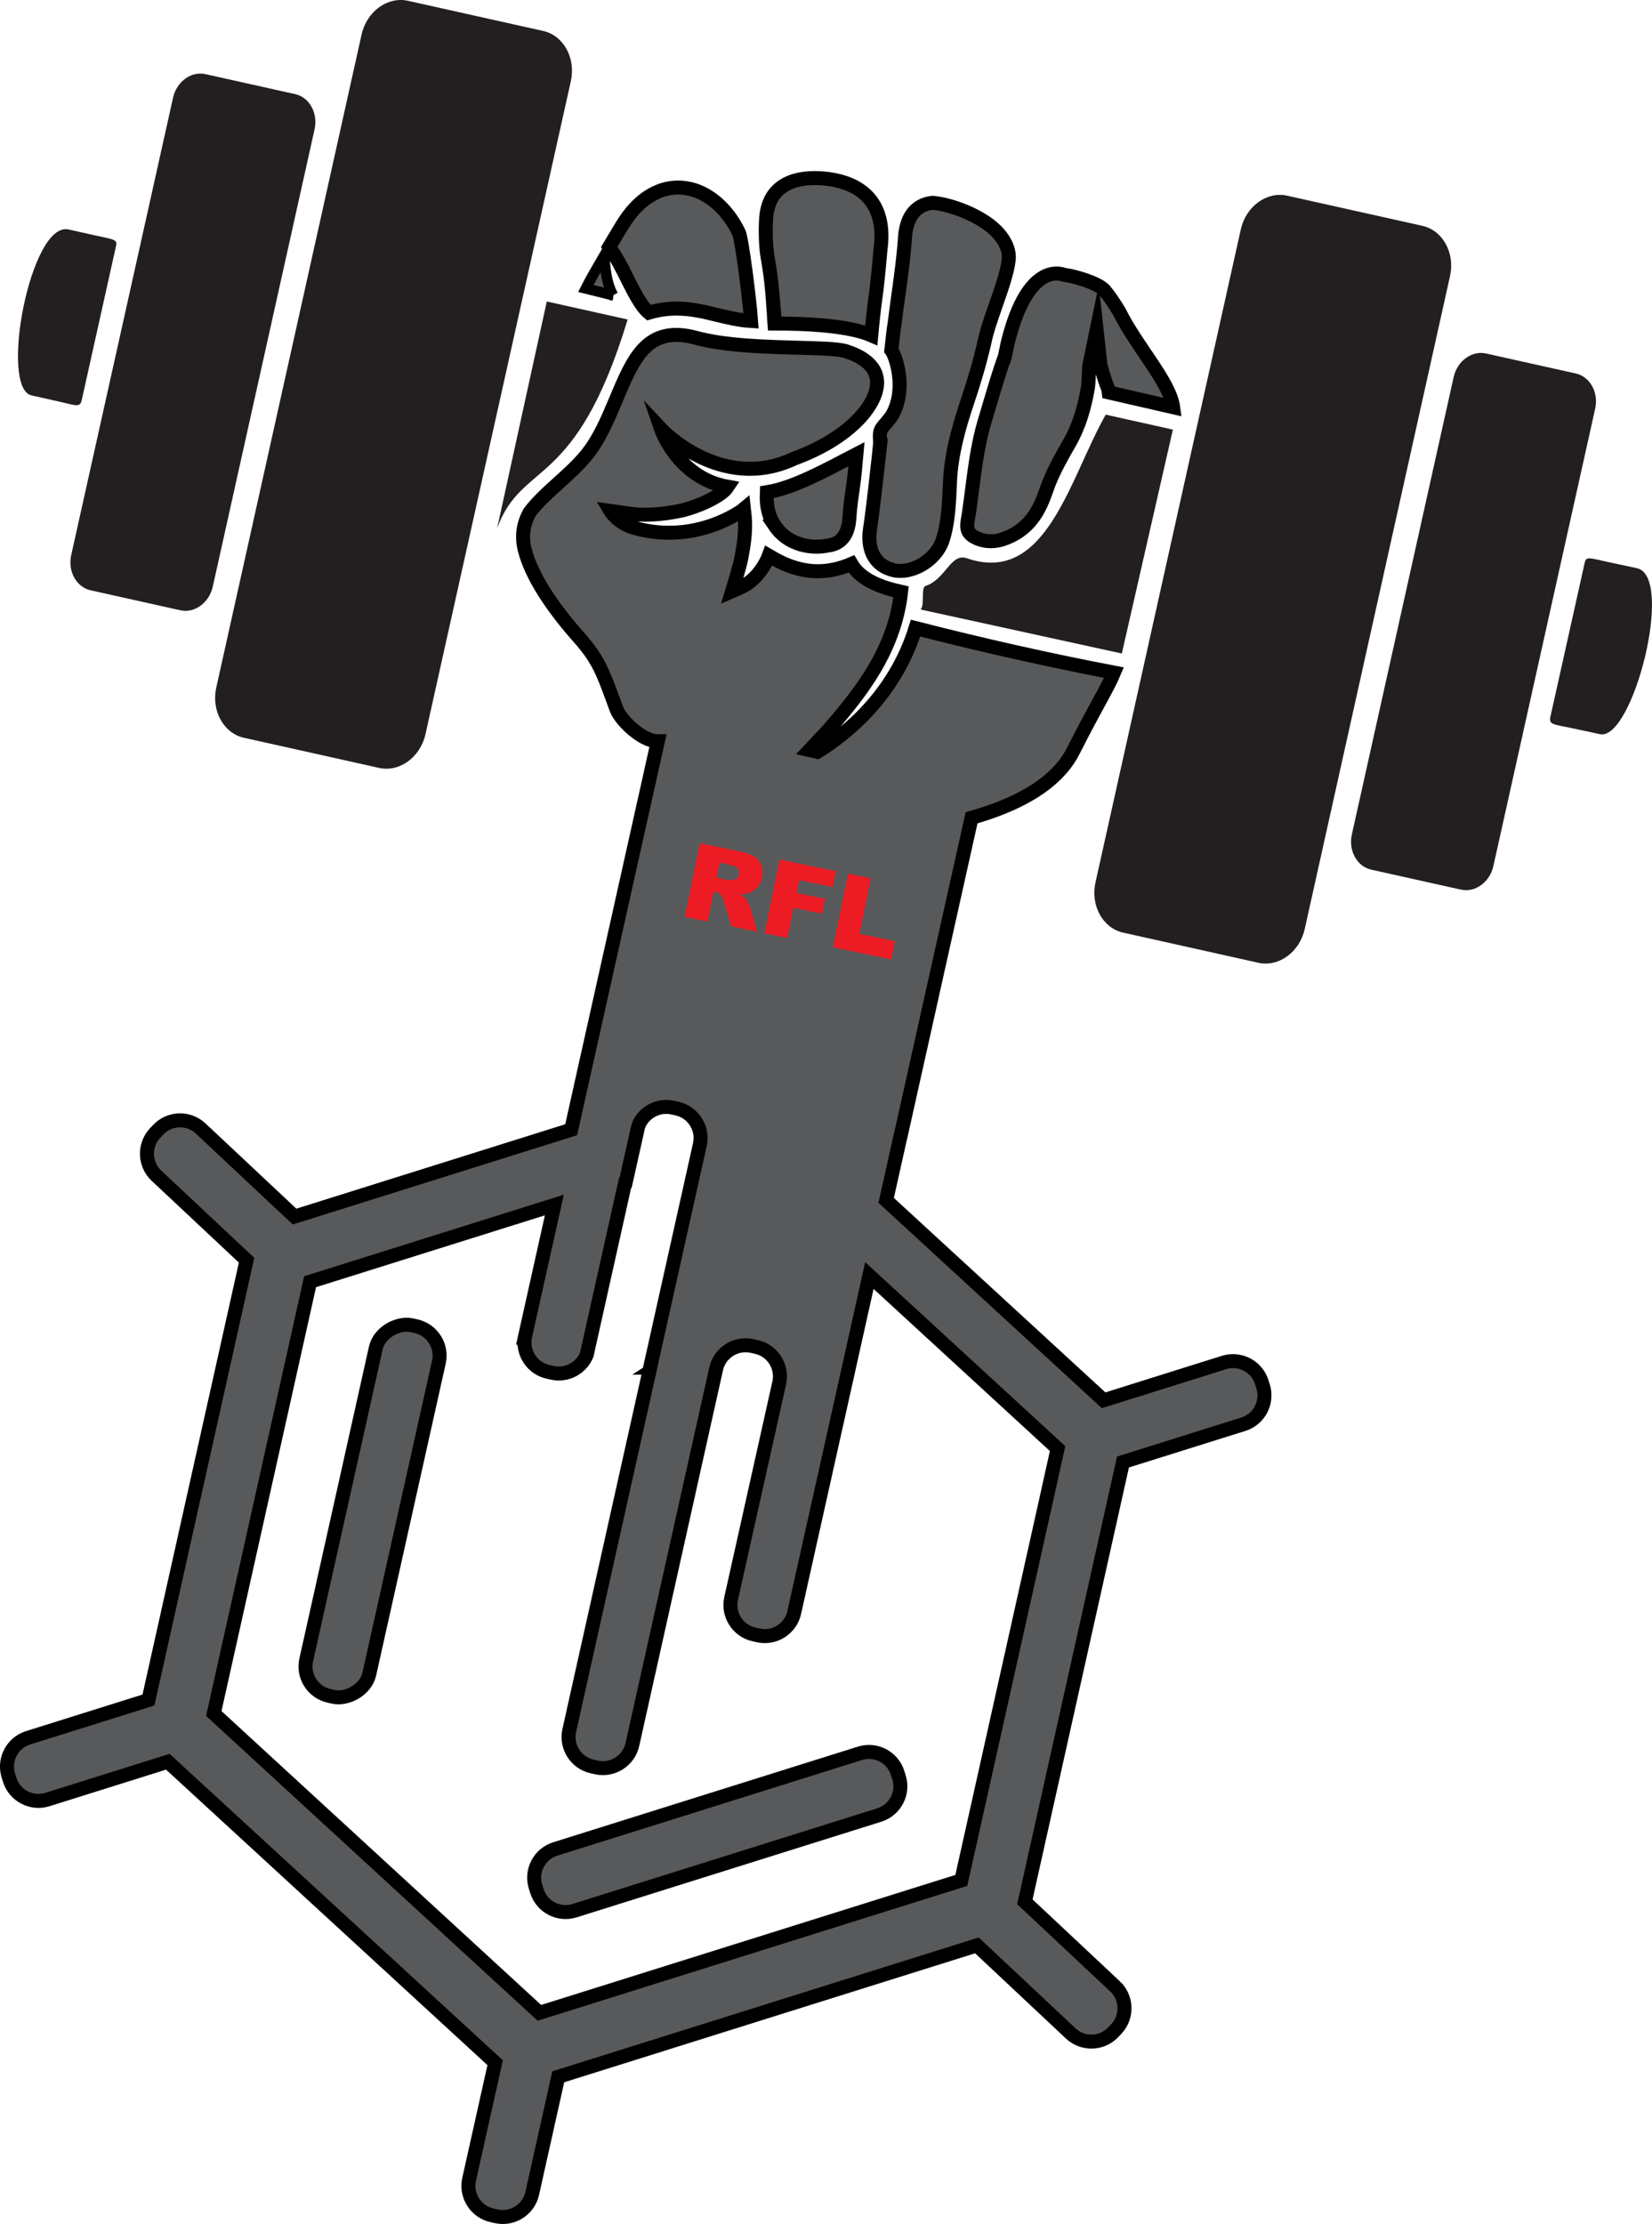 <?xml version="1.0" encoding="UTF-8"?>
<svg id="Layer_2" data-name="Layer 2" xmlns="http://www.w3.org/2000/svg" viewBox="0 0 472.13 635.31">
  <defs>
    <style>
      .cls-1 {
        fill: #ed1c24;
      }

      .cls-2 {
        stroke-width: 4px;
      }

      .cls-2, .cls-3 {
        fill: #58595b;
        stroke: #000;
        stroke-miterlimit: 10;
      }

      .cls-4 {
        fill: #231f20;
        fill-rule: evenodd;
      }

      [data-theme="dark"] .cls-4 {
        fill: #fff;
      }

      .cls-3 {
        stroke-width: 3px;
      }
    </style>
  </defs>
  <g id="Reno_Fitness_Lab" data-name="Reno Fitness Lab">
    <g>
      <g>
        <g>
          <path class="cls-4" d="m160.63,87.09l18.75,4.18c-14.98,49.22-30.09,39.95-37.31,59.65l14.2-64.8,4.37.97Z"/>
          <path class="cls-4" d="m317.28,118.73l17.92,3.99-14.59,63.96-57.5-12.57c1.22-1.33.03-6.28,1.37-6.72,5.84-1.9,7.18-9.52,11.85-7.92,22.67,7.8,29.29-22.68,39.68-41.03l1.27.28Z"/>
          <path class="cls-4" d="m116.59.23l38.65,8.61c5.82,1.3,9.37,7.76,7.9,14.36l-41.54,186.52c-1.47,6.6-7.43,10.93-13.25,9.64l-38.64-8.61c-5.81-1.3-9.37-7.75-7.9-14.35L103.34,9.87c1.47-6.6,7.43-10.94,13.25-9.64h0Z"/>
          <path class="cls-4" d="m367.86,55.9l38.65,8.61c5.82,1.3,9.37,7.76,7.9,14.35l-41.53,186.52c-1.47,6.59-7.43,10.94-13.25,9.64l-38.65-8.61c-5.81-1.29-9.37-7.75-7.9-14.35l41.53-186.52c1.47-6.6,7.43-10.94,13.25-9.64h0Z"/>
          <path class="cls-4" d="m58.73,21.18l25.64,5.71c4.07.91,6.56,5.43,5.53,10.05l-29.09,130.64c-1.03,4.62-5.21,7.66-9.28,6.75l-25.64-5.71c-4.07-.91-6.56-5.43-5.54-10.05L49.45,27.93c1.03-4.62,5.2-7.66,9.28-6.75h0Z"/>
          <path class="cls-4" d="m424.71,100.98l25.64,5.71c4.08.91,6.57,5.43,5.54,10.05l-29.09,130.64c-1.03,4.62-5.21,7.66-9.28,6.75l-25.64-5.71c-4.07-.91-6.56-5.43-5.53-10.05l29.09-130.64c1.03-4.62,5.2-7.66,9.28-6.75h0Z"/>
          <path class="cls-4" d="m19.59,65.55l7.26,1.62c5.79,1.29,6.75,1.15,6.29,3.21l-9.79,43.96c-.5,2.25-1.85,1.4-7.06.24l-7.26-1.62c-9.34-2.08-.32-49.84,10.56-47.41h0Z"/>
          <path class="cls-4" d="m467.82,162.31l-7.89-1.69c-5.8-1.24-6.6-1.83-7.06.24l-9.79,43.96c-.5,2.25,1.07,2.09,6.29,3.21l7.89,1.69c9.35,2.01,21.45-45.08,10.56-47.41h0Z"/>
        </g>
        <g>
          <path class="cls-2" d="m221.46,150.21c3.85,5.68,10.69,6.57,15.07,5.63,5.19-.54,6.05-5.12,6.22-7.93.18-3.01.63-6.11,1.07-9.1.37-2.57.75-6.7.95-9.06-9.45,4.91-18.06,9.66-25.62,10.86-.22,4.69.81,7.37,2.32,9.6Z"/>
          <path class="cls-2" d="m287.2,101.71c-1.62,4.57-3.15,9.73-4.63,14.72-.41,1.38-.81,2.74-1.21,4.07-1.84,6.14-2.71,12.89-3.55,19.42-.29,2.24-.58,4.47-.9,6.66-.05.37-.12.75-.19,1.14-.49,2.72-.65,4.32,1.74,5.68,2.22,1.26,5.18,1.58,7.87.72,10.04-3.19,11.84-12.11,13.45-16.12,1.63-4.06,3.74-7.75,5.78-11.32,3-5.23,4.31-10.19,5.33-15.72.18-1.02.27-3.37.32-4.92.02-.51.03-.97.05-1.32l2.15-10.44,1.1,10.08c.45,1.64.88,3.02,1.27,4.23.62,1.96.95,2.04,1.11,3.51l18.39,4.22c-.99-7.27-10.38-17.17-15.44-27.36-1.58-2.62-3.05-4.74-4.31-6.19-2.12-2.06-8.38-3.87-11.37-4.26-.29-.04-10.14-4.56-16.05,18.98-.37,1.47-.58,2.86-.85,4.04l-.05.18Z"/>
          <path class="cls-3" d="m175.2,84.35c-1.58-2.95-2.15-6.28-2.41-10.13l-.09-1.28c-2.13,3.65-4.23,7.37-5.28,9.46.87.21,1.95.48,3.27.82,1.42.36,3.01.77,4.52,1.13Z"/>
          <path class="cls-2" d="m177.46,76.07c1.92,3.5,5.03,10.85,7.94,13.24,2.99-.88,5.72-1.19,8.3-1.16,4.02.05,7.64.93,11.2,1.8,3.1.76,6.3,1.53,9.75,1.74-.41-5.85-2.6-23.45-3.5-25.29-3.7-7.56-9.8-12.34-16.32-12.79-6.11-.44-11.82,2.93-16.16,9.42-.71,1.05-2.54,4.08-4.57,7.52l1.73,2.64c.41.63.95,1.62,1.64,2.87Z"/>
          <path class="cls-2" d="m251.49,127.41c-.64,5.53-1.88,17.45-2.89,23.99-.78,6.1,1.71,10.3,6.82,11.48,5.18,1.2,12.03-2.87,13.91-8.39,1.67-4.87,1.92-10.75,2.18-16.98.31-7.27,2.28-14.76,4.76-22.16,2.03-6.07,3.61-11.19,5.15-17.89.58-2.9,1.84-6.5,3.17-10.3,1.63-4.66,3.32-9.49,3.69-12.94.26-2.38-.66-4.84-2.72-7.3-4.28-5.12-13.82-8.58-19.05-8.99-4.75.53-7.47,3.94-7.87,9.87-.35,5.38-1.08,10.64-1.85,16.2-.37,2.7-.75,5.45-1.1,8.3-.02.17-.12.81-.25,1.64-.19,1.18-.55,5.06-.69,6.1,1.05,1.31,4.46,10.44.46,18.15-.75,1.46-2.61,3.26-3.13,4.06-1.08,1.64-.36,3.07-.6,5.16Z"/>
          <path class="cls-2" d="m221.04,87.25c.09,1.11.17,3.91.28,5.16.54,0,2.58.02,3.1.03,10.78.13,19.62,1.2,24.58,3.34.25-2.82.8-8.1,1.31-11.6.51-3.44,1.32-12.86,1.32-12.86,1.94-14.45-6.74-19.04-14.66-20.16-7.06-.99-16.42.05-17.86,9.81-.42,2.84-.36,9.03.25,12.44,1,5.59,1.32,9.42,1.69,13.85Z"/>
          <g>
            <path class="cls-2" d="m159.37,514.06h91.28c4.74,0,8.59,3.85,8.59,8.59v1.29c0,4.74-3.85,8.59-8.59,8.59h-91.28c-4.74,0-8.59-3.85-8.59-8.59v-1.29c0-4.74,3.85-8.59,8.59-8.59Z" transform="translate(-147.28 85.4) rotate(-17.42)"/>
            <rect class="cls-2" x="52.24" y="422.4" width="108.46" height="18.47" rx="8.59" ry="8.59" transform="translate(-337.99 441.54) rotate(-77.42)"/>
            <path class="cls-2" d="m318.67,567.42l-25.77-24.16,28.04-125.63,34.42-10.8c4.51-1.41,7.04-6.26,5.63-10.77l-.39-1.23c-1.41-4.51-6.26-7.04-10.77-5.63l-34.42,10.8-62.15-57.11,4.23-18.94h.02s20.16-90.35,20.16-90.35c11.84-3.32,24-9.09,29.06-19.1,6.49-12.84,9.76-17.85,11.64-22.36-18.11-3.45-38.1-7.94-56.71-12.72-6.03,19.48-20.17,30.51-28.06,35.35l-2.24-.5c2.47-2.62,5.56-5.9,6.37-6.86,7.58-8.97,17.89-21.17,19.79-38.34-5.18-1.14-11.44-3.22-14.2-7.97-10.87,4.65-18.92.4-23.61-2.36-1.22,3.3-4.19,7.4-8.06,9.08l-2.39,1.04s2.2-7.21,2.64-9.62c.64-3.55,1.3-7.22.94-11.61-.07-.79-.14-1.52-.22-2.22-.41.35-13.63,10.34-31.3,5.4-4.78-1.34-6.88-4.86-6.88-4.86l4.58.64c4.14.79,10.03.51,15.77-.76,4.17-.93,11.32-3.95,13.17-6.78-14.27-2.52-19.06-16.51-19.06-16.51,0,0,17.17,18.37,38.15,8.42,15.66-5.73,23.76-15.33,23.62-21.83-.11-4.98-4.91-7.54-8.92-8.81-2.12-.68-7.48-.82-13.67-.99-9.27-.25-20.82-.56-29.15-2.82-13.9-3.78-17.87,5.68-22.89,17.65-2.38,5.67-4.85,11.54-8.66,16.1-2.32,2.78-5.11,5.3-7.81,7.74-3.09,2.79-6.01,5.43-8.23,8.38-1.86,3.46-2.31,6.95-1.37,10.67,1.79,7.08,7.32,15.94,16.01,25.62,5.03,5.86,6.28,9.24,9.29,17.42l.9,2.44c1.24,3.35,7.43,9.14,11.6,9.19.05,0,.11,0,.17,0,.02,0,.05,0,.07,0l-8.68,38.88-9.35,41.9-2.53,11.33-4.21,18.88-79.06,24.81-26.84-25.17c-3.45-3.23-8.91-3.06-12.15.39l-.88.94c-3.23,3.45-3.06,8.91.39,12.15l25.77,24.16-28.04,125.63-34.42,10.8c-4.51,1.41-7.04,6.26-5.63,10.77l.39,1.23c1.41,4.51,6.26,7.04,10.77,5.63l34.42-10.8,93.55,85.97-7.44,33.33c-1.03,4.61,1.9,9.23,6.51,10.26l1.26.28c4.61,1.03,9.23-1.9,10.26-6.51l7.44-33.33,119.65-37.54,26.84,25.17c3.45,3.23,8.91,3.06,12.15-.39l.88-.94c3.23-3.45,3.06-8.91-.39-12.15Zm-18.73-143.2l-23.19,103.9-2.02,9.03-11.51,3.61-109.07,34.22-93.05-85.51,27.52-123.34,69.81-21.91-8.34,37.39-.23,1.05.07.02c-.4,4.24,2.42,8.24,6.68,9.19l1.26.28c4.17.93,8.33-1.39,9.85-5.25.02-.1.03-.19.05-.29l10.88-48.73.15-.05,3.45-15.44c.12-.54.29-1.05.5-1.53,1.75-3.38,5.62-5.33,9.5-4.46l1.26.28c4.61,1.03,7.54,5.65,6.51,10.26l-14.21,63.69s0,.03-.01.04h.02s-23.13,103.66-23.13,103.66c-1.03,4.61,1.9,9.23,6.51,10.26l1.26.28c4.61,1.03,9.23-1.9,10.26-6.51l16.15-72.39s.01-.07.02-.11l7.78-34.86c1.03-4.61,5.65-7.54,10.26-6.51l1.26.28c4.61,1.03,7.54,5.65,6.51,10.26l-.83,3.7h0s-12.92,57.89-12.92,57.89c-1.03,4.61,1.9,9.23,6.51,10.26l1.26.28c4.61,1.03,9.23-1.9,10.26-6.51l12.92-57.89,6.96-31.2,1.6-7.19,53.79,49.43-2.32,10.41Z"/>
          </g>
        </g>
      </g>
      <g>
        <path class="cls-1" d="m195.61,261.9l4.33-21.03,10.83,2.23c2.01.41,3.51.9,4.5,1.46.99.56,1.72,1.38,2.17,2.44.46,1.07.55,2.27.27,3.61-.24,1.17-.7,2.12-1.37,2.87-.67.74-1.5,1.29-2.48,1.64-.62.22-1.44.34-2.45.36.72.42,1.23.79,1.53,1.12.2.22.47.66.81,1.32.34.66.55,1.16.64,1.49l1.89,6.74-7.34-1.51-2.15-7.14c-.27-.92-.55-1.54-.84-1.86-.4-.42-.9-.69-1.49-.82l-.57-.12-1.76,8.54-6.53-1.34Zm9.1-11.17l2.74.56c.3.06.89.08,1.78.07.45,0,.84-.14,1.19-.44.35-.3.57-.68.66-1.14.14-.68.03-1.24-.32-1.7-.36-.45-1.13-.8-2.31-1.04l-2.86-.59-.88,4.28Z"/>
        <path class="cls-1" d="m222.74,245.55l16.07,3.31-.93,4.52-9.54-1.96-.76,3.67,8.15,1.68-.87,4.25-8.15-1.68-1.77,8.59-6.53-1.34,4.33-21.03Z"/>
        <path class="cls-1" d="m242.31,249.58l6.5,1.34-3.26,15.85,10.14,2.09-1.07,5.18-16.64-3.42,4.33-21.03Z"/>
      </g>
    </g>
  </g>
</svg>
